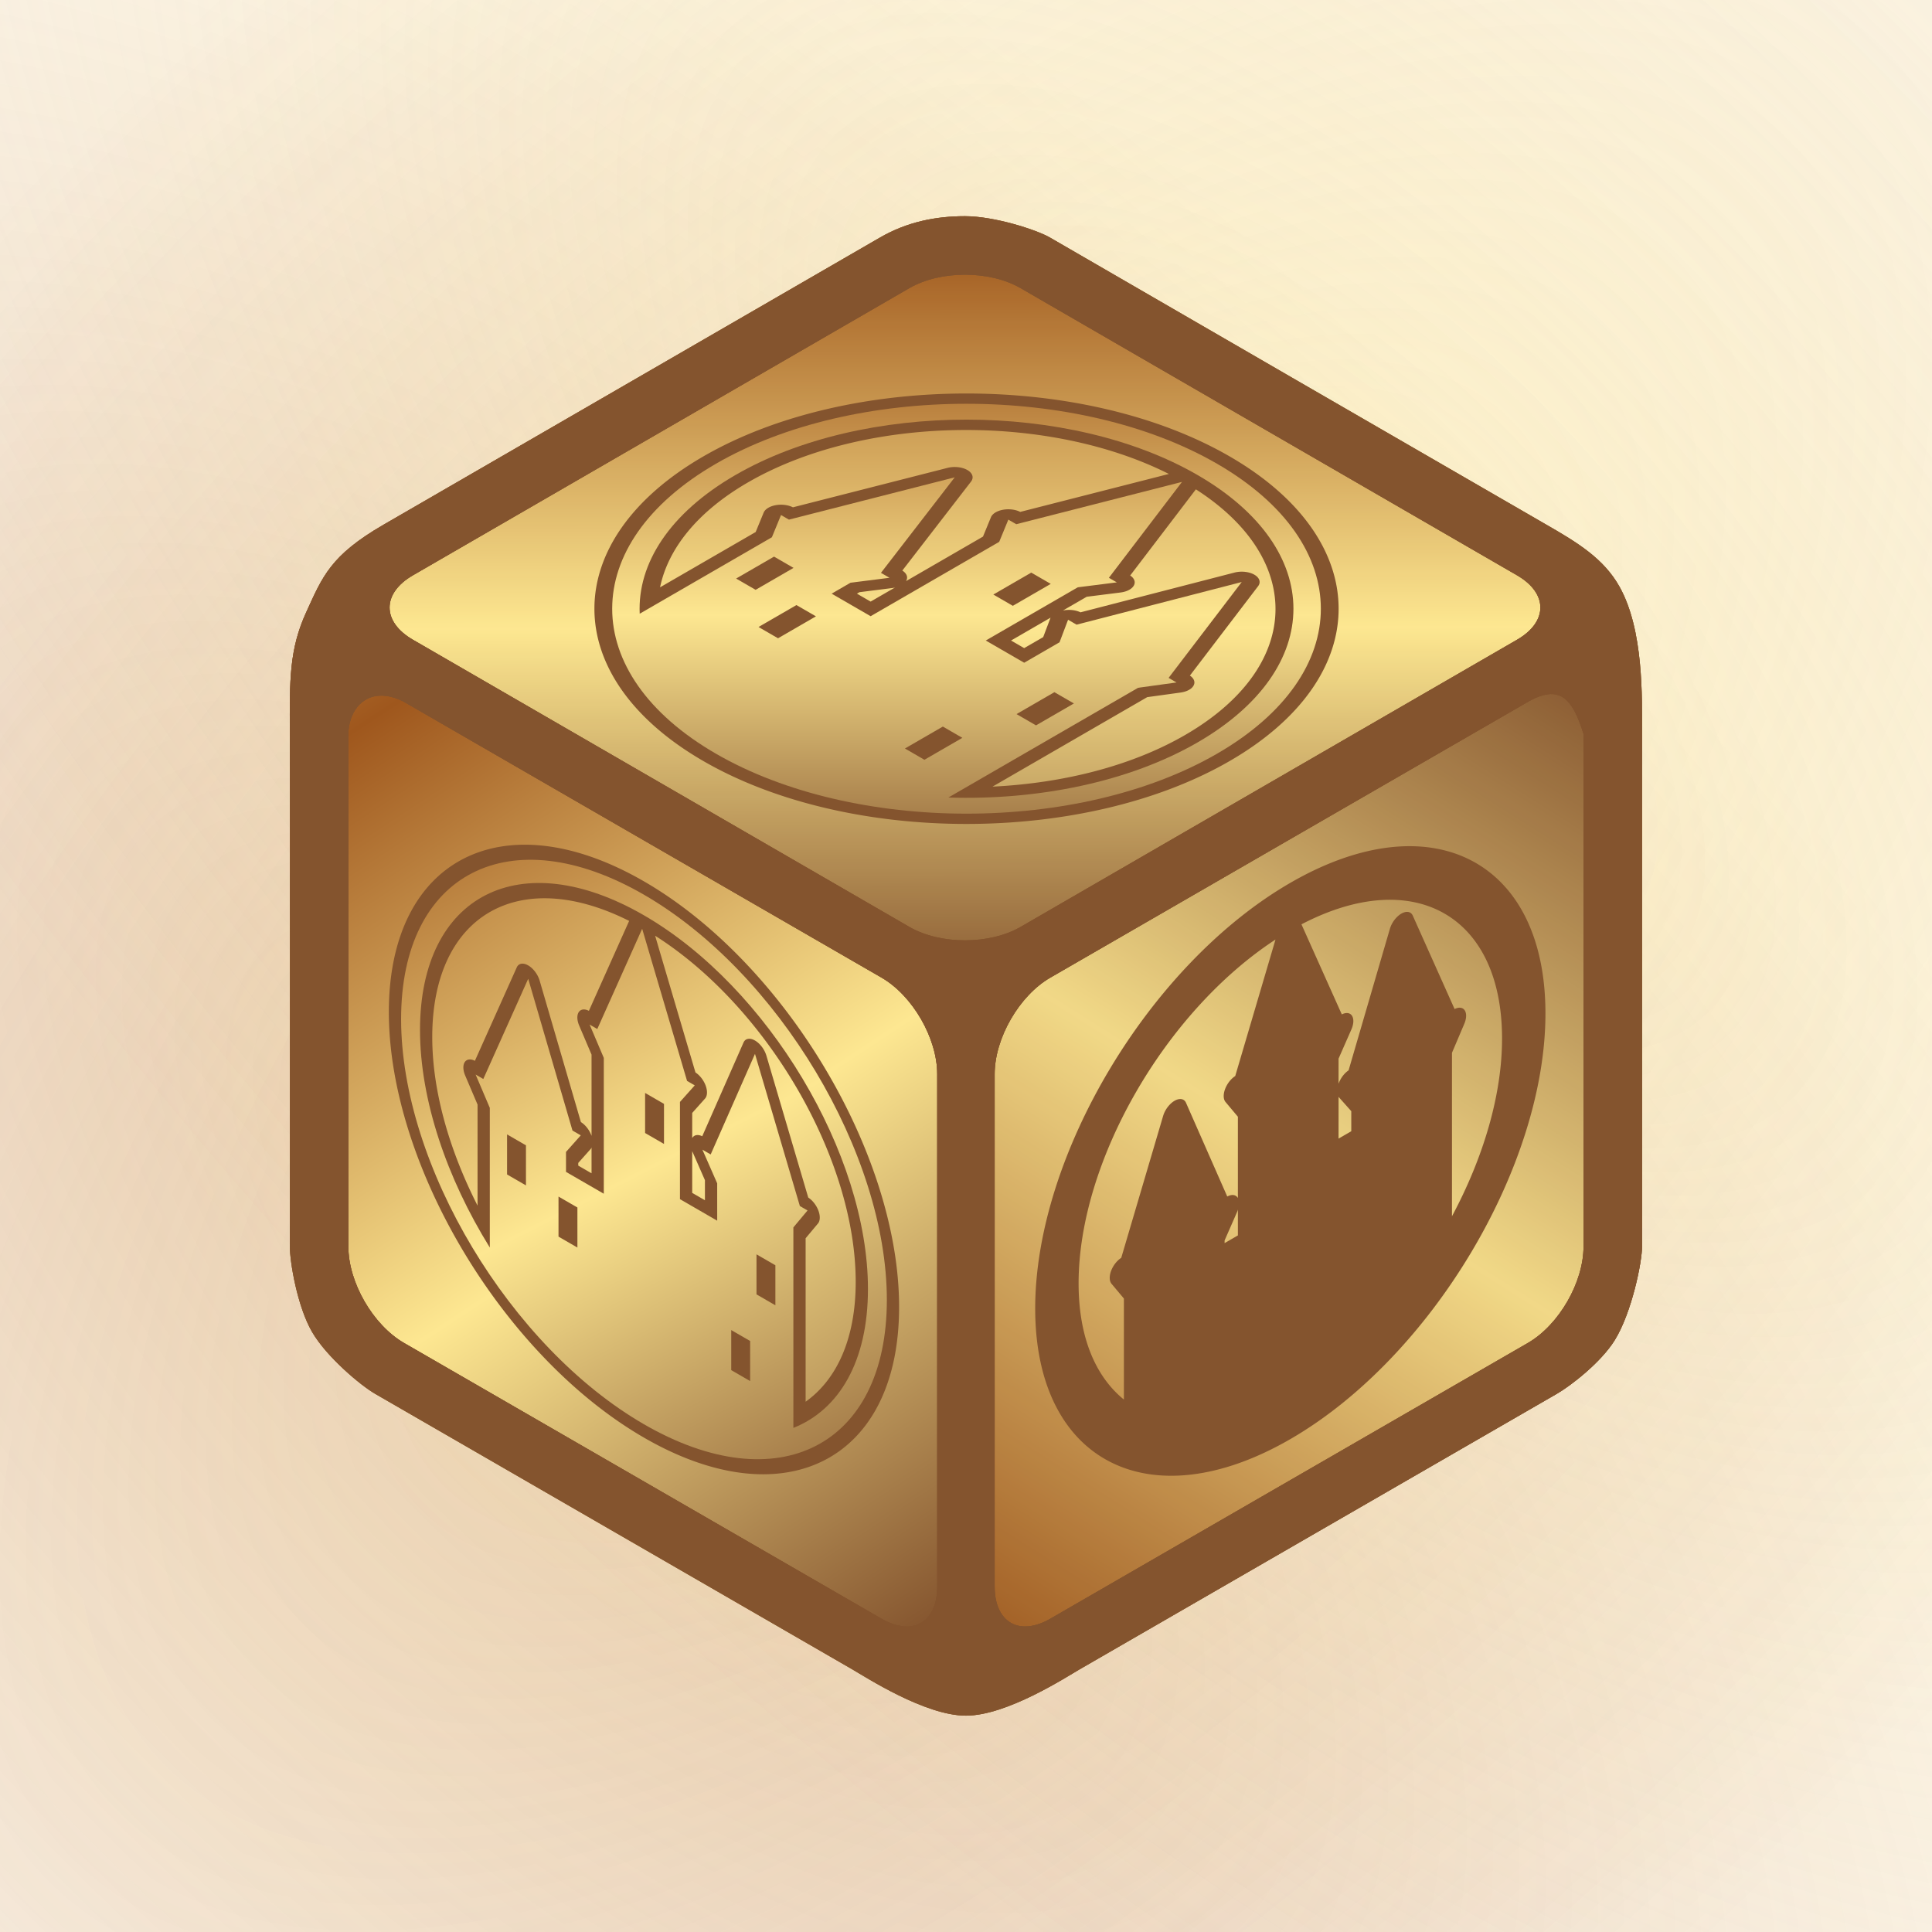 <svg height="500" viewBox="0 0 500 500" width="500" xmlns="http://www.w3.org/2000/svg" xmlns:xlink="http://www.w3.org/1999/xlink"><linearGradient id="a" gradientTransform="matrix(391.593 0 0 -391.593 60.796 7618.49)" gradientUnits="userSpaceOnUse" spreadMethod="pad" x1="0" x2="1" y1="0" y2="0"><stop offset="0" stop-color="#9f571d"/><stop offset=".511" stop-color="#fde791"/><stop offset="1" stop-color="#84542e"/></linearGradient><linearGradient id="b" gradientTransform="matrix(3.78 0 0 3.78 -341.506 91.506)" gradientUnits="userSpaceOnUse" spreadMethod="reflect" x1="106.218" x2="154.164" xlink:href="#a" y1="24.304" y2="96.965"/><linearGradient id="c" gradientTransform="matrix(3.78 0 0 3.78 -341.506 91.506)" gradientUnits="userSpaceOnUse" spreadMethod="reflect" x1="156.424" x2="156.501" xlink:href="#a" y1="-13.096" y2="43.185"/><linearGradient id="d" gradientTransform="matrix(3.78 0 0 3.78 -341.506 91.506)" gradientUnits="userSpaceOnUse" spreadMethod="reflect" x1="157.779" x2="209.456" xlink:href="#a" y1="100.794" y2="18.952"/><filter id="e" color-interpolation-filters="sRGB" height="1.025" width="1.015" x="-.008" y="-.013"><feGaussianBlur stdDeviation="1.17"/></filter><filter id="f" color-interpolation-filters="sRGB" height="1.018" width="1.028" x="-.014" y="-.009"><feGaussianBlur stdDeviation="1.17"/></filter><filter id="g" color-interpolation-filters="sRGB" height="1.012" width="1.022" x="-.011" y="-.006"><feGaussianBlur stdDeviation="1.17"/></filter><clipPath id="h"><path d="m249.703 42.01c-6.176 0-12.353 1.384-17.137 4.152l-152.752 88.36c-9.57 5.535-9.57 14.29 0 19.826l152.752 88.359c9.57 5.536 24.703 5.536 34.272 0l152.754-88.36c9.57-5.534 9.57-14.289 0-19.824l-152.754-88.361c-4.785-2.77-10.96-4.152-17.135-4.152z"/></clipPath><clipPath id="i"><path d="m429.867 171.06c-1.938.074-4.218.858-6.955 2.413l-146.935 84.847c-9.57 5.527-17.14 18.638-17.14 29.69v157.699c0 11.05 7.57 15.419 17.14 9.89l146.937-84.843c9.57-5.527 17.137-18.636 17.137-29.688v-157.7c-2.497-8.048-5.23-12.495-10.184-12.308z"/></clipPath><clipPath id="j"><path d="m70.104 171.54c-6.227 0-10.033 5.325-10.155 11.825v157.697c0 11.052 7.57 24.163 17.14 29.69l146.93 84.848c9.57 5.526 17.141 1.156 17.141-9.895v-157.7c0-11.051-7.57-24.159-17.14-29.687l-146.93-84.847c-2.567-1.338-4.911-1.93-6.986-1.93z"/></clipPath><mask id="k" maskUnits="userSpaceOnUse"><path d="m-13.229-13.229h158.75v158.75h-158.75z" fill="url(#l)" filter="url(#m)" stroke-width="11.83"/></mask><radialGradient id="l" cx="66.146" cy="66.146" gradientTransform="matrix(-1 0 0 -1 132.292 132.292)" gradientUnits="userSpaceOnUse" r="66.146"><stop offset="0" stop-color="#fff"/><stop offset=".5" stop-color="#fff"/><stop offset=".75" stop-color="#808080"/><stop offset=".875" stop-color="#404040"/><stop offset="1"/></radialGradient><filter id="m" color-interpolation-filters="sRGB" height="1.014" width="1.014" x="-.007" y="-.007"><feGaussianBlur stdDeviation=".446"/></filter><radialGradient id="n" cx="703.056" cy="1070.218" gradientTransform="matrix(.121 -.121 .058 .058 -57.693 112.547)" gradientUnits="userSpaceOnUse" r="1011.861" spreadMethod="pad"><stop offset="0" stop-color="#b7671e"/><stop offset=".09" stop-color="#b7671e" stop-opacity=".9"/><stop offset="1" stop-color="#b7671e" stop-opacity="0"/></radialGradient><radialGradient id="o" cx="126.276" cy="123.135" gradientTransform="matrix(.434 -.434 .9 .9 -99.591 10.134)" gradientUnits="userSpaceOnUse" r="136.054" spreadMethod="pad"><stop offset="0" stop-color="#fde791"/><stop offset=".125" stop-color="#f4d782" stop-opacity=".88"/><stop offset="1" stop-color="#b7671e" stop-opacity="0"/></radialGradient><radialGradient id="p" cx="703.056" cy="255.4" gradientTransform="matrix(.121 -.121 .058 .058 -57.693 112.547)" gradientUnits="userSpaceOnUse" r="1011.861"><stop offset="0" stop-color="#fde791"/><stop offset=".09" stop-color="#fde791"/><stop offset="1" stop-color="#fde791" stop-opacity="0"/></radialGradient><linearGradient id="q" gradientTransform="matrix(3.78 0 0 3.78 -341.506 91.506)" gradientUnits="userSpaceOnUse" spreadMethod="reflect" x1="102.793" x2="209.332" xlink:href="#a" y1="14.379" y2="73.647"/><filter id="r" color-interpolation-filters="sRGB" height="1.28" width="1.31" x="-.155" y="-.14"><feGaussianBlur stdDeviation="26.875"/></filter><linearGradient id="s" gradientTransform="matrix(3.78 0 0 3.78 -341.506 91.506)" gradientUnits="userSpaceOnUse" spreadMethod="reflect" x1="-347.539" x2="-242.633" xlink:href="#a" y1="-103.699" y2="1.207"/><g stroke-width="1.189"><g mask="url(#k)" transform="matrix(0 3.78 -3.78 0 500 -0)"><path d="m30.833 30.833c-67.658 67.658-96.044 148.97-63.396 181.618 32.648 32.648 113.96 4.262 181.618-63.396 67.658-67.658 96.044-148.97 63.396-181.618-32.648-32.648-113.96-4.262-181.618 63.396z" fill="url(#n)" opacity=".3"/><path d="m125.257 7.035c-67.658-67.658-148.97-96.044-181.618-63.396-32.648 32.648-4.262 113.96 63.396 181.618 67.658 67.658 148.97 96.044 181.618 63.396 32.648-32.648 4.262-113.96-63.396-181.618z" fill="url(#o)" opacity=".3"/><path d="m-16.763-16.763c-67.658 67.658-96.044 148.97-63.396 181.618 32.648 32.648 113.96 4.262 181.618-63.396 67.658-67.658 96.044-148.97 63.396-181.618-32.648-32.648-113.96-4.262-181.618 63.396z" fill="url(#p)" opacity=".3"/></g><g transform="matrix(.841 0 0 .841 39.735 35.757)"><path d="m223.551 30.582s-136.336 78.865-152.75 88.359-18.815 16.023-23.799 26.912c-5.228 11.421-5.138 20.804-5.05 37.343.088 16.538-.002 148.231-.002 157.866 0 4.818 2.291 18.42 6.81 26.249 4.52 7.829 15.155 16.617 19.326 19.026 8.343 4.818 142.759 82.44 146.932 84.85s22.392 14.25 34.983 14.25c12.591-.001 30.81-11.843 34.981-14.253 4.172-2.41 138.591-80.022 146.934-84.84 4.171-2.409 13.514-9.614 17.755-16.487 5.248-8.506 8.38-23.971 8.38-28.788 0 0 0-146.24 0-157.701s.529-31.99-6.929-45.334c-4.8-8.59-12.792-13.515-22.516-19.091s-148.578-85.944-152.752-88.359-17.163-6.572-26.15-6.572c-8.989-0-17.806 1.743-26.152 6.572z" fill="url(#q)" filter="url(#r)"/><path d="m223.551 30.582s-136.336 78.865-152.75 88.359-18.815 16.023-23.799 26.912c-5.228 11.421-5.138 20.804-5.05 37.343.088 16.538-.002 148.231-.002 157.866 0 4.818 2.291 18.42 6.81 26.249 4.52 7.829 15.155 16.617 19.326 19.026 8.343 4.818 142.759 82.44 146.932 84.85s22.392 14.25 34.983 14.25c12.591-.001 30.81-11.843 34.981-14.253 4.172-2.41 138.591-80.022 146.934-84.84 4.171-2.409 13.514-9.614 17.755-16.487 5.248-8.506 8.38-23.971 8.38-28.788 0 0 0-146.24 0-157.701s.529-31.99-6.929-45.334c-4.8-8.59-12.792-13.515-22.516-19.091s-148.578-85.944-152.752-88.359-17.163-6.572-26.15-6.572c-8.989-0-17.806 1.743-26.152 6.572z" fill="#84542e"/><g stroke-width="1.189"><g clip-path="url(#j)"><path d="m70.104 162.705c-5.632 0-10.988 2.763-14.219 6.732-3.231 3.969-4.675 8.834-4.768 13.762a8.835 8.835 0 0 0 -.002.166v157.697c0 15.086 8.495 29.796 21.557 37.34l146.93 84.848c6.532 3.772 14.484 5.028 20.994 1.27 6.511-3.758 9.398-11.272 9.398-18.814v-157.701c0-15.086-8.497-29.792-21.557-37.336l-146.93-84.848a8.835 8.835 0 0 0 -.334-.184c-3.573-1.862-7.311-2.928-11.062-2.93a8.835 8.835 0 0 0 -.008-.002z" fill="url(#b)" filter="url(#g)" stroke-width="1.189"/><g stroke-linecap="round" stroke-linejoin="round" stroke-width="3.02" transform="matrix(.377 .218 0 .411 700.133 673.868)"><path d="m-1456.778-310.428c-114.815 0-208.262 93.419-208.262 208.234 0 114.816 93.445 208.262 208.262 208.262 114.816 0 208.234-93.446 208.234-208.262 0-114.815-93.42-208.234-208.234-208.234zm9.074 35.881c91.4 4.725 163.736 79.747 163.736 172.354 0 42.585-15.46 81.321-40.877 111.398v-122.396l10.076-16.396a10.001 10.001 0 0 0 -8.52-15.234h.578l-34.152-88.104a10.001 10.001 0 0 0 -18.664.039l-33.705 88.064h.146a10.001 10.001 0 0 0 -8.338 5.721v-18.816l10.486-16.334a10.001 10.001 0 0 0 -8.416-15.404h.58zm-21.197.152-32.85 84.738h.58a10.001 10.001 0 0 0 -8.516 15.244l10.096 16.393v60.873a10.001 10.001 0 0 0 -8.805-5.734h.123l-33.68-88.059a10.001 10.001 0 0 0 -18.664-.045l-34.178 88.102h.578a10.001 10.001 0 0 0 -8.514 15.244l10.096 16.395v75.643c-23.073-29.363-36.98-66.238-36.98-106.592 0-91.576 70.754-165.985 160.713-172.201zm51.478 145.096 10.387 16.207v15.033h-10.387zm-82.168 40.779v19.379h-10.85v-2.008l10.467-16.34a10.001 10.001 0 0 0 .383-1.031z" fill="#84542e"/><path d="m-1456.78-300.428c-109.402 0-198.261 88.834-198.261 198.235 0 109.402 88.859 198.261 198.261 198.261 109.402 0 198.235-88.859 198.235-198.261 0-109.402-88.834-198.235-198.235-198.235zm0 15.425c101.064 0 182.811 81.747 182.811 182.811 0 54.19-23.496 102.836-60.876 136.301v-150.128l11.556-18.804h-6.269l-36.629-94.488-36.165 94.488h-6.732l12.047 18.804v27.962h-30.387v-72.794l12.072-18.804h-6.268l-36.655-94.488-36.629 94.488h-6.268l11.581 18.804v101.711h-30.851v-14.936l12.046-18.805h-6.76l-36.138-94.486-36.654 94.485h-6.268l11.581 18.806v104.573c-35.106-33.307-56.98-80.415-56.98-132.69 0-101.064 81.772-182.811 182.835-182.811zm.903 132.51h15.425v30h-15.424v-30zm90.927 72.614h15.426v29.973h-15.426v-29.976zm-203.6 18.184h15.425v30h-15.424v-30zm41.994 24.274h15.424v29.998h-15.423v-29.998zm140.994 25.176h15.428v29.998h-15.428z" fill="url(#s)" stroke-width="20"/></g></g><g clip-path="url(#i)"><path d="m429.529 162.223c-4.051.155-7.524 1.593-10.986 3.561a8.845 8.845 0 0 0 -.053.031l-146.936 84.848a8.845 8.845 0 0 0 -.002 0c-13.066 7.546-21.559 22.258-21.559 37.348v157.699c0 7.544 2.889 15.062 9.404 18.822 6.514 3.76 14.467 2.5 21-1.273l146.938-84.844a8.845 8.845 0 0 0 .002 0c13.066-7.546 21.557-22.257 21.557-37.346v-157.701a8.845 8.845 0 0 0 -.396-2.621c-1.382-4.456-2.812-8.386-5.613-12.02-2.801-3.633-8.174-6.699-13.352-6.504a8.845 8.845 0 0 0 -.004 0z" fill="url(#d)" filter="url(#f)" stroke-width="1.189"/><path d="m429.529 162.223c-4.051.155-7.524 1.593-10.986 3.561a8.845 8.845 0 0 0 -.053.031l-146.936 84.848a8.845 8.845 0 0 0 -.002 0c-13.066 7.546-21.559 22.258-21.559 37.348v157.699c0 7.544 2.889 15.062 9.404 18.822 6.514 3.76 14.467 2.5 21-1.273l146.938-84.844a8.845 8.845 0 0 0 .002 0c13.066-7.546 21.557-22.257 21.557-37.346v-157.701a8.845 8.845 0 0 0 -.396-2.621c-1.382-4.456-2.812-8.386-5.613-12.02-2.801-3.633-8.174-6.699-13.352-6.504a8.845 8.845 0 0 0 -.004 0z" fill="#84542e" opacity=".1"/><g stroke-linecap="round" stroke-linejoin="round" stroke-width="3.02" transform="matrix(.377 -.218 0 .411 899.032 39.165)"><path d="m-1456.778-310.428c-114.815 0-208.262 93.419-208.262 208.234 0 114.816 93.445 208.262 208.262 208.262 114.816 0 208.234-93.446 208.234-208.262 0-114.815-93.42-208.234-208.234-208.234zm9.074 35.881c91.4 4.725 163.736 79.747 163.736 172.354 0 42.585-15.46 81.321-40.877 111.398v-122.396l10.076-16.396a10.001 10.001 0 0 0 -8.52-15.234h.578l-34.152-88.104a10.001 10.001 0 0 0 -18.664.039l-33.705 88.064h.146a10.001 10.001 0 0 0 -8.338 5.721v-18.816l10.486-16.334a10.001 10.001 0 0 0 -8.416-15.404h.58zm-21.197.152-32.85 84.738h.58a10.001 10.001 0 0 0 -8.516 15.244l10.096 16.393v60.873a10.001 10.001 0 0 0 -8.805-5.734h.123l-33.68-88.059a10.001 10.001 0 0 0 -18.664-.045l-34.178 88.102h.578a10.001 10.001 0 0 0 -8.514 15.244l10.096 16.395v75.643c-23.073-29.363-36.98-66.238-36.98-106.592 0-91.576 70.754-165.985 160.713-172.201zm51.478 145.096 10.387 16.207v15.033h-10.387zm-82.168 40.779v19.379h-10.85v-2.008l10.467-16.34a10.001 10.001 0 0 0 .383-1.031z" fill="#84542e"/><path d="m-1456.78-300.428c-109.402 0-198.261 88.834-198.261 198.235 0 109.402 88.859 198.261 198.261 198.261 109.402 0 198.235-88.859 198.235-198.261 0-109.402-88.834-198.235-198.235-198.235zm0 15.425c101.064 0 182.811 81.747 182.811 182.811 0 54.19-23.496 102.836-60.876 136.301v-150.128l11.556-18.804h-6.269l-36.629-94.488-36.165 94.488h-6.732l12.047 18.804v27.962h-30.387v-72.794l12.072-18.804h-6.268l-36.655-94.488-36.629 94.488h-6.268l11.581 18.804v101.711h-30.851v-14.936l12.046-18.805h-6.76l-36.138-94.486-36.654 94.485h-6.268l11.581 18.806v104.573c-35.106-33.307-56.98-80.415-56.98-132.69 0-101.064 81.772-182.811 182.835-182.811zm.903 132.51h15.425v30h-15.424v-30zm90.927 72.614h15.426v29.973h-15.426v-29.976zm-203.6 18.184h15.425v30h-15.424v-30zm41.994 24.274h15.424v29.998h-15.423v-29.998zm140.994 25.176h15.428v29.998h-15.428z" fill="url(#s)" stroke-width="20"/></g></g><g clip-path="url(#h)"><path d="m249.703 32.762c-7.558 0-15.154 1.57-21.768 5.396v-.002l-152.752 88.359c-6.614 3.826-11.795 10.217-11.795 17.918 0 7.701 5.181 14.094 11.795 17.92l152.752 88.359c13.228 7.652 30.306 7.65 43.533-.002v.002l152.752-88.361c6.614-3.825 11.797-10.215 11.797-17.916s-5.181-14.093-11.795-17.918l-152.752-88.359c-6.616-3.83-14.212-5.396-21.768-5.396z" fill="url(#c)" filter="url(#e)" stroke-width="1.189"/><path d="m249.703 32.764c-7.558 0-15.154 1.568-21.768 5.395l-152.752 88.359c-6.613 3.825-11.793 10.216-11.793 17.916 0 7.701 5.179 14.092 11.793 17.918l152.752 88.359c13.227 7.652 30.307 7.652 43.533 0l152.752-88.361c6.614-3.825 11.795-10.213 11.795-17.914 0-7.7-5.18-14.091-11.793-17.916h-.002l-152.75-88.359-.002-.002c-6.615-3.829-14.211-5.395-21.766-5.395z" fill="#fde791" opacity=".1" stroke-width="1.189"/><g stroke-linecap="round" stroke-linejoin="round" stroke-width="2.839" transform="matrix(.389 .225 -.389 .225 777.116 495.573)"><path d="m-1456.778-310.428c-114.815 0-208.262 93.419-208.262 208.234 0 114.816 93.445 208.262 208.262 208.262 114.816 0 208.234-93.446 208.234-208.262 0-114.815-93.42-208.234-208.234-208.234zm9.074 35.881c91.4 4.725 163.736 79.747 163.736 172.354 0 42.585-15.46 81.321-40.877 111.398v-122.396l10.076-16.396a10.001 10.001 0 0 0 -8.52-15.234h.578l-34.152-88.104a10.001 10.001 0 0 0 -18.664.039l-33.705 88.064h.146a10.001 10.001 0 0 0 -8.338 5.721v-18.816l10.486-16.334a10.001 10.001 0 0 0 -8.416-15.404h.58zm-21.197.152-32.85 84.738h.58a10.001 10.001 0 0 0 -8.516 15.244l10.096 16.393v60.873a10.001 10.001 0 0 0 -8.805-5.734h.123l-33.68-88.059a10.001 10.001 0 0 0 -18.664-.045l-34.178 88.102h.578a10.001 10.001 0 0 0 -8.514 15.244l10.096 16.395v75.643c-23.073-29.363-36.98-66.238-36.98-106.592 0-91.576 70.754-165.985 160.713-172.201zm51.478 145.096 10.387 16.207v15.033h-10.387zm-82.168 40.779v19.379h-10.85v-2.008l10.467-16.34a10.001 10.001 0 0 0 .383-1.031z" fill="#84542e"/><path d="m-1456.78-300.428c-109.402 0-198.261 88.834-198.261 198.235 0 109.402 88.859 198.261 198.261 198.261 109.402 0 198.235-88.859 198.235-198.261 0-109.402-88.834-198.235-198.235-198.235zm0 15.425c101.064 0 182.811 81.747 182.811 182.811 0 54.19-23.496 102.836-60.876 136.301v-150.128l11.556-18.804h-6.269l-36.629-94.488-36.165 94.488h-6.732l12.047 18.804v27.962h-30.387v-72.794l12.072-18.804h-6.268l-36.655-94.488-36.629 94.488h-6.268l11.581 18.804v101.711h-30.851v-14.936l12.046-18.805h-6.76l-36.138-94.486-36.654 94.485h-6.268l11.581 18.806v104.573c-35.106-33.307-56.98-80.415-56.98-132.69 0-101.064 81.772-182.811 182.835-182.811zm.903 132.51h15.425v30h-15.424v-30zm90.927 72.614h15.426v29.973h-15.426v-29.976zm-203.6 18.184h15.425v30h-15.424v-30zm41.994 24.274h15.424v29.998h-15.423v-29.998zm140.994 25.176h15.428v29.998h-15.428z" fill="url(#s)" stroke-width="20"/></g></g></g><path d="m249.703 24.01c-8.988-0-17.806 1.743-26.152 6.572 0 0-136.336 78.865-152.75 88.359-16.414 9.495-18.815 16.023-23.799 26.912-5.228 11.421-5.138 20.804-5.051 37.342.088 16.538-.002 148.232-.002 157.867 0 4.818 2.291 18.419 6.811 26.248 4.52 7.829 15.155 16.618 19.326 19.027 8.343 4.818 142.759 82.44 146.932 84.85 4.172 2.409 22.393 14.251 34.984 14.25 12.591-.001 30.809-11.844 34.98-14.254 4.172-2.41 138.591-80.022 146.934-84.84 4.171-2.409 13.513-9.613 17.754-16.486 5.248-8.506 8.381-23.972 8.381-28.789 0 0 0-146.24 0-157.701s.528-31.989-6.93-45.334c-4.8-8.59-12.791-13.516-22.516-19.092-9.725-5.576-148.578-85.944-152.752-88.359-4.174-2.416-17.163-6.572-26.15-6.572zm0 18c6.175 0 12.35 1.382 17.135 4.152l152.754 88.361c9.57 5.535 9.57 14.288 0 19.822l-152.754 88.361c-9.569 5.536-24.701 5.536-34.271 0l-152.752-88.359c-9.57-5.536-9.57-14.291 0-19.826l152.752-88.359c4.784-2.768 10.961-4.152 17.137-4.152zm180.164 129.051c4.954-.187 7.687 4.259 10.184 12.307v157.701c0 11.052-7.567 24.16-17.137 29.688l-146.938 84.844c-9.57 5.529-17.139 1.159-17.139-9.891v-157.699c0-11.052 7.569-24.162 17.139-29.689l146.936-84.848c2.737-1.555 5.017-2.338 6.955-2.412zm-359.764.479v.002c2.075 0 4.419.592 6.986 1.93l146.93 84.848c9.57 5.528 17.141 18.635 17.141 29.686v157.701c0 11.051-7.571 15.421-17.141 9.895l-146.93-84.848c-9.57-5.527-17.141-18.637-17.141-29.689v-157.697c.122-6.5 3.927-11.826 10.154-11.826z" fill="#84542e"/></g></g></svg>